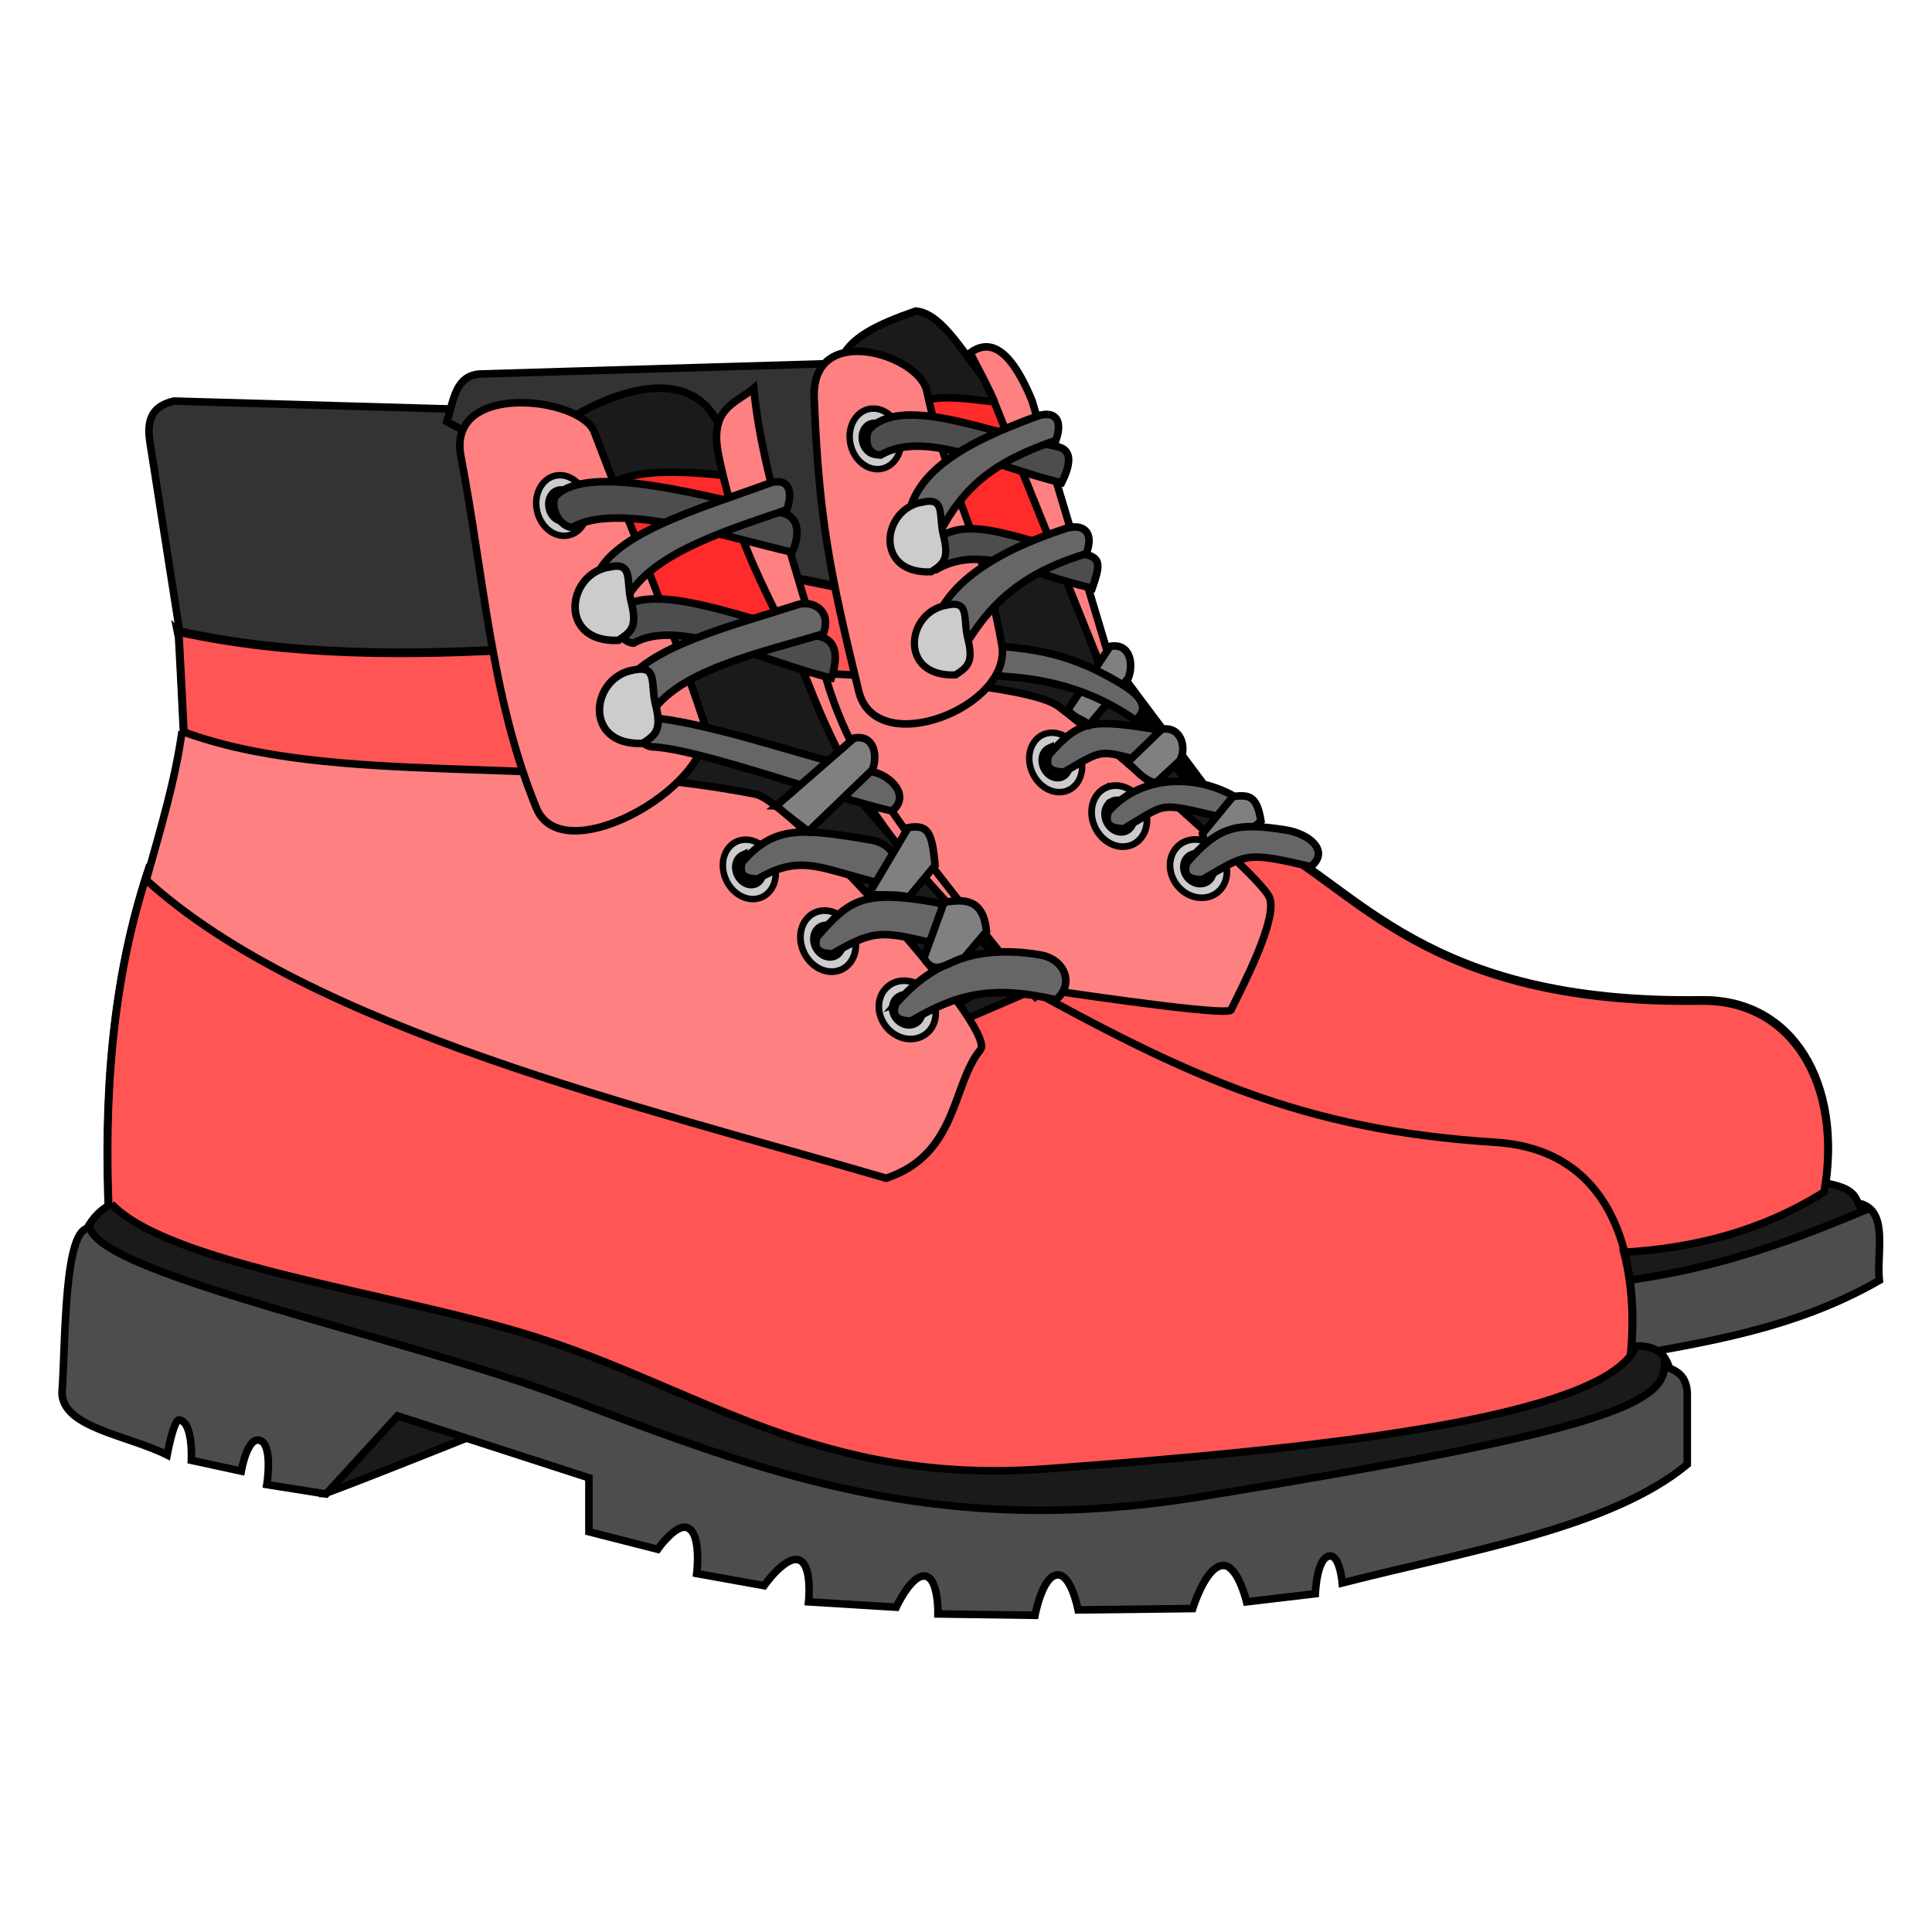 <svg xmlns="http://www.w3.org/2000/svg" cursor="default" viewBox="0 0 256 256">
	<g stroke="#000">
		<path fill="#4d4d4d" fill-rule="evenodd" d="M212.679 169.84c12.967-2.798 26.432-5.4 34.107-10.269 3.384 1.238 1.867 6.41 2.232 10.09-11.522 6.604-23.502 8.254-36.16 10.535z"/>
		<path fill="none" d="M241.767 157.792c2.442-14.219-4.217-25.483-16.305-25.305-36.671.541-45.62-15.05-58.03-21.191l-40.532 19.95 58.716 32.956c19.508 1.914 38.487 4.588 56.151-6.41z"/>
		<path fill="#333" fill-rule="evenodd" d="M23.929 84.482c-.09-.625-4.018-25.625-4.018-25.625-.446-2.648-.202-4.952 3.125-5.714l43.571 1.25 1.518 33.66c-14.815.8-29.615 1.24-44.196-3.57z"/>
		<path fill="#1a1a1a" fill-rule="evenodd" d="M246.875 160.464c-1.228-1.445-.426-2.849-4.821-3.66-7.806 4.65-19.703 5.892-30.09 8.392l.982 4.822c10.313-1.244 19.3-3.368 33.929-9.554z"/>
		<path fill="#333" fill-rule="evenodd" d="M110.738 48.161l-46.972 1.39c-3.445.1-3.644 3.518-4.546 6.313l51.897 28.158z"/>
	</g>
	<g id="patternLayer">
		<path fill="#f55" fill-rule="evenodd" stroke="#000" d="M92.75 74.078l4.168 18.057 21.717 1.514-3.03-14.899c-.63 0-22.855-4.672-22.855-4.672zm-69.146 9.668c.089.357.802 15.268.802 15.268 15.258 6.031 31.393 5.058 47.323 5.715l-1.34-18.75c-16.283 1.023-32.16 1.003-46.785-2.233zm143.771 27.707l-40.531 19.952 1.603.9c-4.366 2.36-5.302 6.004-5.468 10.459-4.285 3.477 2.14 7.296-4.926 10.332-35.846-12.159-77.681-19.514-98.467-37.652-4.743 14.379-5.9 29.85-5.18 45.892 3.82 7.644 32.578 13.44 61.965 21.072 26.078 13.36 52.336 17.563 78.75 13.75 48.246-4.297 52.997-8.522 60.535-13.75.674-3.663 1.144-10.289-.48-16.472 9.094-.55 17.968-2.654 26.533-7.987 2.442-14.219-4.217-25.483-16.305-25.304-36.67.541-45.62-15.05-58.029-21.192z"/>
	</g>
	<g stroke="#000">
		<path fill="#1a1a1a" fill-rule="evenodd" d="M111.37 47.909c1.005-3.103 4.929-4.937 9.975-6.693 4.209.368 7.407 8.035 11.616 11.743l13.132 36.366 17.678 22.476-35.103-15.784z"/>
		<path fill="#ff2a2a" fill-rule="evenodd" d="M118.528 55.528l7.946 23.75c4.46-2.93 4.46-6.983 13.395-8.264l-5.514-17.503c-7.97-.723-11.533-2.085-15.827 2.017z"/>
		<path fill="#ff8080" fill-rule="evenodd" d="M131.825 53.464c0-.505-3.283-6.692-3.283-6.692 2.907-2.18 5.637.076 8.207 6.314l10.228 34.092s18.435 24.496 17.93 24.244c-.505-.253-19.445-24.117-19.445-24.117z"/>
		<path fill="none" d="M115.662 78.592c-.63 0-22.854-4.672-22.854-4.672l4.167 18.056 21.718 1.516z"/>
		<path fill="#ff8080" fill-rule="evenodd" d="M103.54 125.69c1.01.127 59.947 9.82 59.6 8.082 1.403-2.89 6.291-12.153 5.05-14.9-1.358-3.008-22.558-21.248-27.905-25.254-5.058-3.79-38.386-4.672-38.386-4.672z"/>
		<path fill="#1a1a1a" fill-rule="evenodd" d="M42.931 197.916c.506 0 21.34-8.334 21.34-8.334l-16.668-7.07zM71.964 58.321l11.25 57.5 43.75 19.643 9.107-3.928-21.428-24.643-18.036-45c-1.715-18.96-21.842-7.024-24.643-3.572z"/>
		<path fill="#ff2a2a" fill-rule="evenodd" d="M78.929 65.464l7.946 23.75c4.46-2.929 9.637-5.594 18.571-6.875l-5.892-19.018c-7.97-.722-16.332-1.959-20.625 2.143z"/>
		<path fill="#ff8080" fill-rule="evenodd" d="M137.5 132.429c-16.023-20.087-25.01-30.276-28.53-44.367-3.05-12.206-7.916-24.412-9.091-36.618-2.41 2.053-5.927 2.616-4.672 8.839 2.787 13.82 7.997 20.371 11.995 30.557 7.483 19.06 15.143 25.187 30.298 41.589z"/>
		<path fill="none" d="M14.464 161.179c-.72-16.043.436-31.514 5.179-45.893 20.786 18.138 62.62 25.494 98.467 37.653 7.065-3.036.641-6.854 4.926-10.332.226-6.07 1.858-10.649 11.696-12.5 22.666 12.507 37.792 19.638 63.393 21.25 19.575 1.233 19.045 22.978 17.59 30.893-7.539 5.228-12.29 9.453-60.536 13.75-26.415 3.812-52.672-.391-78.75-13.75-29.388-7.633-58.146-13.428-61.965-21.071z"/>
		<path fill="#1a1a1a" fill-rule="evenodd" d="M14.773 159.53c-1.897 1.006-2.802 2.367-3.535 3.788-1.33 6.2 48.096 18.494 51.391 21.34 11.538 9.963 71.416 28.972 129.174 13.132 30.338-2.43 27.75-9.352 29.673-15.657-.546-1.937-1.162-3.828-4.672-3.788-3.986 9.755-43.877 13.766-78.287 16.288-30.23 2.216-45.938-10.795-68.185-17.677-18.774-5.809-47.826-9.344-55.559-17.426z"/>
		<path fill="#4d4d4d" fill-rule="evenodd" d="M11.916 162.751c-3.48-.37-3.207 15.076-3.702 21.82.115 4.61 8.627 5.564 13.929 8.215 0 0 .878-4.747 1.607-4.643 1.875.268 1.607 5.357 1.607 5.357l6.607 1.429s.771-4.37 2.322-4.108c1.968.333 1.071 5.893 1.071 5.893l7.857 1.25 9.465-10.357 25.357 8.214v7.143l9.107 2.322s2.418-3.442 3.928-2.857c1.927.746 1.25 6.071 1.25 6.071l8.929 1.607s2.848-4.066 4.643-3.393c1.771.665 1.25 5.536 1.25 5.536l11.607.714s2.082-4.532 3.929-4.107c1.706.393 1.607 5 1.607 5l12.857.179s.983-5.35 3.036-5.357c1.786-.007 2.678 4.642 2.678 4.642l15.179-.178s1.762-5.786 4.107-5.714c1.898.058 3.036 4.821 3.036 4.821l9.107-1.071s.174-4.957 1.964-5c1.305-.032 1.607 3.571 1.607 3.571 16.783-4.282 35.583-7.315 45.714-15.714v-9.465c-.135-2.544-1.631-2.987-3.035-3.571.015 5.372-10.635 9.022-61.429 17.321-35.245 5.76-58.277-3.362-83.928-13.035-21.846-8.238-61.242-16.208-63.263-22.535z"/>
		<path fill="none" d="M23.66 83.59c.09.356.804 15.267.804 15.267 15.258 6.032 31.392 5.058 47.322 5.714l-1.34-18.75c-16.282 1.024-32.16 1.004-46.785-2.232z"/>
		<path fill="#ff8080" fill-rule="evenodd" d="M24.117 96.901c-.885 6.468-2.84 12.893-4.735 19.698 21.708 19.757 65.852 30.096 98.048 39.522 9.53-3.181 8.694-12.48 12.5-17.046 2.176-2.883-25.069-32.902-29.799-33.84-26.901-5.336-55.94-.818-76.014-8.334z"/>
		<path fill="#ff8080" fill-rule="evenodd" d="M71.071 107.071c-6.006-14.65-6.947-30.66-10-46.607-1.91-9.978 15.911-7.884 17.679-3.214 4.821 12.738 9.931 24.653 14.464 38.214 2.651 7.932-18.54 20.394-22.143 11.607z"/>
		<path fill="#ccc" stroke-width=".883" d="M117.696 130.672a4.032 3.585 51.17 0 0-.266 5.389 4.032 3.585 51.17 0 0 5.321.892 4.032 3.585 51.17 0 0 .265-5.388 4.032 3.585 51.17 0 0-5.32-.893zm1.185 1.471a2.143 1.905 51.17 0 1 2.827.475 2.143 1.905 51.17 0 1-.141 2.863 2.143 1.905 51.17 0 1-2.828-.474 2.143 1.905 51.17 0 1 .142-2.864z"/>
		<path fill="#ccc" stroke-width=".891" d="M107.882 120.978a4.162 3.537 63.596 0 0-1.318 5.3 4.162 3.537 63.596 0 0 5.02 2.154 4.162 3.537 63.596 0 0 1.316-5.3 4.162 3.537 63.596 0 0-5.018-2.154zm.868 1.746a2.212 1.88 63.596 0 1 2.666 1.145 2.212 1.88 63.596 0 1-.7 2.817 2.212 1.88 63.596 0 1-2.667-1.145 2.212 1.88 63.596 0 1 .7-2.817z"/>
		<path fill="#ccc" stroke-width=".858" d="M97.586 111.527a4.044 3.375 65.134 0 0-1.362 5.089 4.044 3.375 65.134 0 0 4.763 2.249 4.044 3.375 65.134 0 0 1.36-5.088 4.044 3.375 65.134 0 0-4.761-2.25zm.797 1.72a2.15 1.793 65.134 0 1 2.53 1.195 2.15 1.793 65.134 0 1-.723 2.704 2.15 1.793 65.134 0 1-2.53-1.196 2.15 1.793 65.134 0 1 .723-2.704z"/>
		<path fill="#666" fill-rule="evenodd" d="M118.66 133.054c4.254-4.868 9.898-8.113 19.197-6.518 3.233.554 4.578 3.885 2.054 5.937-8.676-2.008-13.217-.687-19.197 2.813-1.41-.062-2.635-.296-2.053-2.232zM108.26 124.146c4.253-4.868 6.058-6.238 15.357-4.643 3.233.554 4.578 3.885 2.054 5.937-8.676-2.008-9.377-2.562-15.357.938-1.41-.062-2.636-.296-2.054-2.232zM98.35 114.235c4.253-4.868 7.813-4.514 17.112-2.92 3.233.555 4.578 3.886 2.054 5.938-8.675-2.008-11.133-4.285-17.113-.786-1.41-.061-2.636-.296-2.054-2.232z"/>
		<path fill="#808080" fill-rule="evenodd" d="M122.41 126.938l2.68-7.367c2.671-.474 5.22-.497 5.624 3.84l-2.946 3.482c-2.314.64-3.915 2.532-5.357.044zM115.113 118.463l5.223-8.795c2.672-.475 3.167.663 3.571 5l-3.482 4.196c-1.886-.472-3.424-.136-5.312-.401z"/>
		<path fill="#666" fill-rule="evenodd" d="M84.123 94.944c8.896.221 22.338 5.44 31.577 7.349 2.25.464 5.025 3.126 2.5 5.178-8.675-2.008-25.597-8.259-31.755-8.51-1.41-.06-2.904-2.081-2.322-4.017z"/>
		<path fill="#ccc" stroke-width=".858" d="M73.564 63.04a4.044 3.375 77.119 0 0-2.39 4.694 4.044 3.375 77.119 0 0 4.193 3.19 4.044 3.375 77.119 0 0 2.387-4.694 4.044 3.375 77.119 0 0-4.19-3.19zm.422 1.847a2.15 1.793 77.119 0 1 2.227 1.695 2.15 1.793 77.119 0 1-1.269 2.495 2.15 1.793 77.119 0 1-2.227-1.695 2.15 1.793 77.119 0 1 1.269-2.495z"/>
		<path fill="#4d4d4d" fill-rule="evenodd" d="M81.633 81.208c4.253-4.868 17.716 1.22 26.956 3.13 2.25.464 2.522 2.689 1.576 5.499-8.675-2.008-20.231-8.111-26.211-4.612-1.41-.061-2.903-2.081-2.321-4.017zM73.508 65.872c4.253-4.868 20.936.21 30.176 2.12 2.25.464 2.333 3.005 1.26 5.183C96.27 71.167 81.81 66.39 75.83 69.89c-1.41-.062-2.903-2.082-2.321-4.018z"/>
		<path fill="#666" fill-rule="evenodd" d="M78.812 77.358c1.031-6.381 14.185-10.017 23.034-13.29 2.155-.796 3.468.396 2.413 3.474-8.423 2.889-18.13 5.861-21.35 11.996-1.23.694-3.566-.23-4.097-2.18zM82.053 92.552c1.275-6.337 14.558-9.467 23.526-12.398 2.184-.714 4.68.8 3.509 3.835-8.528 2.565-19.572 4.891-23.025 10.898-1.255.647-3.554-.365-4.01-2.335z"/>
		<path fill="#ccc" fill-rule="evenodd" d="M84.018 88.768c-5.79.892-6.818 10.108 1.16 9.732 1.672-1.107 2.55-1.735 1.697-5.09-.702-2.758.33-5.33-2.857-4.642zM80.786 75.114c-5.79.893-6.818 10.108 1.16 9.732 1.672-1.106 2.55-1.734 1.697-5.089-.701-2.758.33-5.33-2.857-4.643z"/>
		<path fill="#808080" fill-rule="evenodd" d="M102.88 106.766l10.313-8.973c2.672-.475 3.122 2.36 2.41 4.196l-8.481 8.17c-1.562-1.218-2.523-1.84-4.241-3.393z"/>
		<path fill="#ccc" stroke-width=".883" d="M156.276 111.958a4.032 3.585 51.17 0 0-.267 5.39 4.032 3.585 51.17 0 0 5.322.89 4.032 3.585 51.17 0 0 .265-5.387 4.032 3.585 51.17 0 0-5.32-.893zm1.184 1.472a2.143 1.905 51.17 0 1 2.828.474 2.143 1.905 51.17 0 1-.141 2.863 2.143 1.905 51.17 0 1-2.828-.474 2.143 1.905 51.17 0 1 .141-2.863z"/>
		<path fill="#ccc" stroke-width=".891" d="M146.462 104.41a4.162 3.537 63.596 0 0-1.318 5.301 4.162 3.537 63.596 0 0 5.019 2.154 4.162 3.537 63.596 0 0 1.317-5.3 4.162 3.537 63.596 0 0-5.018-2.154zm.867 1.747a2.212 1.88 63.596 0 1 2.667 1.145 2.212 1.88 63.596 0 1-.7 2.816 2.212 1.88 63.596 0 1-2.667-1.144 2.212 1.88 63.596 0 1 .7-2.817z"/>
		<path fill="#ccc" stroke-width=".858" d="M138.186 97.359a4.044 3.375 65.134 0 0-1.362 5.088 4.044 3.375 65.134 0 0 4.763 2.25 4.044 3.375 65.134 0 0 1.36-5.088 4.044 3.375 65.134 0 0-4.761-2.25zm.797 1.72a2.15 1.793 65.134 0 1 2.53 1.195 2.15 1.793 65.134 0 1-.723 2.704 2.15 1.793 65.134 0 1-2.53-1.196 2.15 1.793 65.134 0 1 .723-2.704z"/>
		<path fill="#666" fill-rule="evenodd" d="M146.84 107.578c4.257-4.848 10.82-4.68 15.041-2.875 3.016 1.29 2.558 1.55.033 3.602-8.675-2.008-7.04-1.994-13.02 1.506-1.41-.062-2.636-.297-2.054-2.233zM138.95 100.067c4.253-4.868 5.71-4.773 15.029-3.298 1.906.301.6 1.928.033 4.738-8.675-2.008-7.03-2.708-13.01.792-1.409-.062-2.635-.296-2.053-2.232z"/>
		<path fill="#808080" fill-rule="evenodd" d="M159.323 110.468l4.065-4.933c2.125-.242 3.145-.12 3.694 3.24l-3.803 3.402c-2.4-.033-3.267 1.083-3.956-1.709zM149.336 101.075l4.592-4.439c2.672-.474 3.356 2.62 2.372 4.18l-3.167 2.933c-1.886-.472-2.603-1.904-3.797-2.674zM141.46 94.113l5.64-8.468c2.673-.474 3.123 2.36 2.411 4.196l-5.199 6.213c-1.562-1.218-1.134-.389-2.852-1.94z"/>
		<path fill="#666" fill-rule="evenodd" d="M127.487 85.42c8.896.221 13.812.974 20.46 4.829 1.989 1.152 5.025 3.126 2.5 5.178-9.121-6.383-17.952-5.802-24.111-6.052-1.41-.062.57-2.02 1.151-3.955z"/>
		<path fill="#ff8080" fill-rule="evenodd" d="M113.782 91.579c-3.734-15.388-5.285-22.645-5.902-38.869-.387-10.152 13.886-5.779 14.93-.896 2.85 13.319 7.497 19.554 9.937 33.643 1.428 8.24-16.726 15.35-18.965 6.122z"/>
		<path fill="#ccc" stroke-width=".858" d="M115.097 54.21a4.044 3.375 77.119 0 0-2.39 4.695 4.044 3.375 77.119 0 0 4.193 3.19 4.044 3.375 77.119 0 0 2.387-4.695 4.044 3.375 77.119 0 0-4.19-3.19zm.422 1.848a2.15 1.793 77.119 0 1 2.227 1.695 2.15 1.793 77.119 0 1-1.269 2.494 2.15 1.793 77.119 0 1-2.227-1.695 2.15 1.793 77.119 0 1 1.269-2.494z"/>
		<path fill="#4d4d4d" fill-rule="evenodd" d="M123.166 72.378c4.253-4.868 11.377-.833 20.616 1.076 2.25.465 1.892 1.68.945 4.49-8.675-2.009-14.775-5.931-20.755-2.432-1.41-.061-1.388-1.198-.806-3.134zM115.04 57.042c4.254-4.868 15.758.21 24.998 2.12 2.25.465 1.702 2.626.63 4.805-8.676-2.009-18.02-7.164-24-3.665-1.41-.061-2.21-1.324-1.627-3.26z"/>
		<path fill="#666" fill-rule="evenodd" d="M120.345 68.529c1.031-6.382 8.118-10.068 16.967-13.34 2.156-.797 3.658.08 2.603 3.157-8.423 2.889-12.253 6.228-15.474 12.362-1.228.694-3.565-.229-4.096-2.18zM123.586 83.723c1.274-6.338 8.62-10.748 17.587-13.68 2.184-.713 3.923.296 2.751 3.33-8.527 2.565-12.875 6.678-16.328 12.685-1.255.646-3.554-.366-4.01-2.335z"/>
		<path fill="#ccc" fill-rule="evenodd" stroke-width=".95" d="M125.516 80.179c-5.5.848-6.477 9.603 1.103 9.246 1.588-1.052 2.422-1.648 1.611-4.835-.666-2.62.314-5.064-2.714-4.411zM122.284 66.525c-5.5.848-6.477 9.603 1.103 9.246 1.588-1.051 2.422-1.648 1.612-4.835-.667-2.62.313-5.063-2.715-4.41z"/>
		<path fill="#666" fill-rule="evenodd" d="M157.24 114.34c4.254-4.868 6.552-5.398 13.073-4.372 3.24.51 5.904 2.813 3.38 4.865-8.676-2.008-8.42-1.76-14.4 1.739-1.409-.062-2.635-.296-2.053-2.232z"/>
	</g>
</svg>

